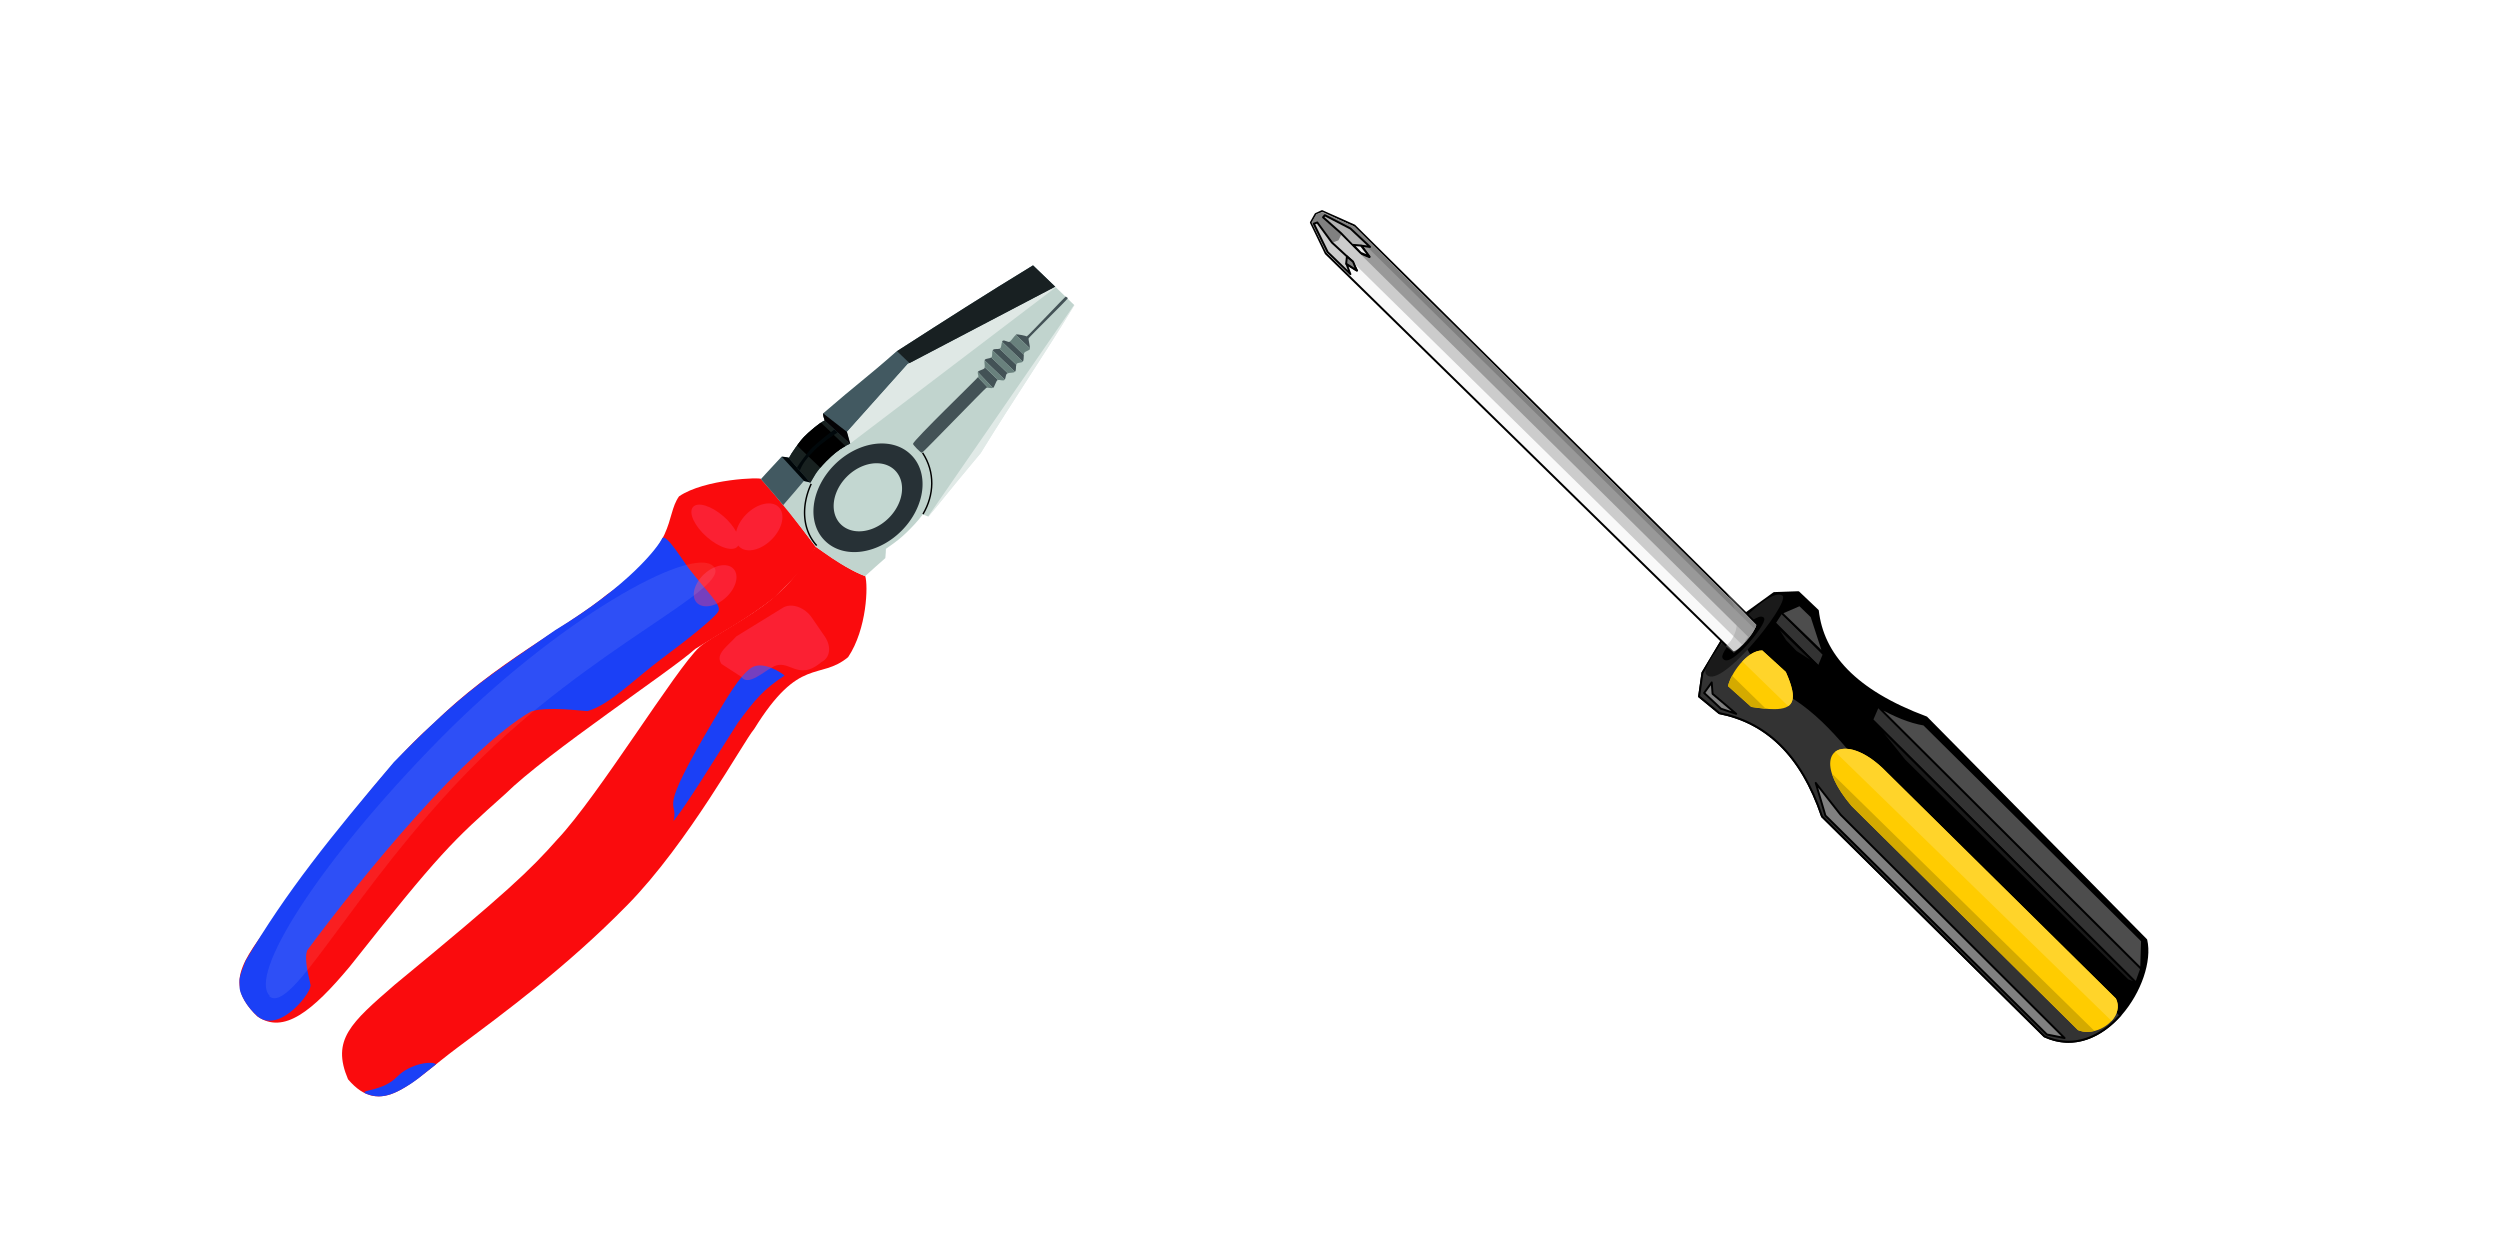 <?xml version="1.0" encoding="UTF-8" standalone="no"?>
<svg
   viewBox="0 0 120 60"
   version="1.1"
   id="svg123"
   sodipodi:docname="tool_pliers_screwdriver_145375.svg"
   width="120"
   height="60"
   inkscape:version="1.4.2 (f4327f4, 2025-05-13)"
   xmlns:inkscape="http://www.inkscape.org/namespaces/inkscape"
   xmlns:sodipodi="http://sodipodi.sourceforge.net/DTD/sodipodi-0.dtd"
   xmlns="http://www.w3.org/2000/svg"
   xmlns:svg="http://www.w3.org/2000/svg">
  <sodipodi:namedview
     id="namedview123"
     pagecolor="#ffffff"
     bordercolor="#000000"
     borderopacity="0.25"
     inkscape:showpageshadow="2"
     inkscape:pageopacity="0.0"
     inkscape:pagecheckerboard="0"
     inkscape:deskcolor="#d1d1d1"
     inkscape:zoom="2.5455844"
     inkscape:cx="124.9222"
     inkscape:cy="1.3749299"
     inkscape:window-width="1366"
     inkscape:window-height="697"
     inkscape:window-x="-8"
     inkscape:window-y="-8"
     inkscape:window-maximized="1"
     inkscape:current-layer="svg123" />
  <defs
     id="defs3">
    <filter
       id="filter4704">
      <feGaussianBlur
         stdDeviation="12.06"
         id="feGaussianBlur1" />
    </filter>
    <filter
       id="filter4414"
       x="-0.083"
       y="-0.085"
       width="1.166"
       height="1.169">
      <feGaussianBlur
         stdDeviation="6.541"
         id="feGaussianBlur2" />
    </filter>
    <linearGradient
       gradientTransform="matrix(-0.495,0.511,-0.511,-0.495,727.598,49.745)"
       gradientUnits="userSpaceOnUse"
       id="linearGradient4333"
       x1="782.904"
       x2="797.933"
       y1="375.791"
       y2="-38.888">
      <stop
         offset="0"
         stop-color="#920309"
         id="stop2" />
      <stop
         offset="1"
         stop-color="#920309"
         stop-opacity="0"
         id="stop3" />
    </linearGradient>
  </defs>
  <g
     transform="matrix(0.075,0,0,-0.078,54.713,71.817)"
     id="g122"
     inkscape:export-filename="atornillador.png"
     inkscape:export-xdpi="96"
     inkscape:export-ydpi="96">
    <path
       d="m 372.464,526.629 -12.396,-19.941 -2.156,-14.552 12.935,-10.24 c 29.385,-5.585 52.166,-24.976 65.752,-63.596 L 578.882,283.024 c 37.972,-16.823 71.364,33.365 65.213,59.284 L 503.429,479.202 c -46.226,16.539 -66.37,39.163 -69.525,65.752 l -12.396,11.318 -15.63,-0.539 -19.402,-13.474 z"
       fill-rule="evenodd"
       stroke="#000000"
       stroke-linecap="round"
       stroke-linejoin="round"
       stroke-width="1.25"
       id="path98" />
    <path
       d="m 594.538,279.641 c -5.061,-0.031 -10.316,1.009 -15.656,3.375 L 436.601,418.297 c -13.586,38.62 -36.365,58.009 -65.75,63.594 l -12.938,10.25 2.156,14.562 12.406,19.938 8.031,8.969 22.671,-36.527 c 30.324,-12.619 47.605,-36.098 68.411,-60.42 L 627.476,296.047 c -8.791,-9.519 -20.27,-16.329 -32.938,-16.406 z"
       fill="#333333"
       fill-rule="evenodd"
       stroke="#000000"
       stroke-linecap="round"
       stroke-linejoin="round"
       stroke-width="1.25"
       id="path99" />
    <path
       d="m 606.82,285.735 c -2.184,-0.06 -4.354,0.272 -6.375,1.062 L 455.476,424.766 c -10.555,11.998 -14.325,21.476 -13.562,27.562 1.419,11.321 18.453,10.898 36.25,-6.969 l 146.531,-139.156 c 4.021,-7.811 -2.763,-16.121 -11.406,-19.219 -2.092,-0.75 -4.285,-1.19 -6.469,-1.25 z m -200.812,198.594 c -4.014,-0.01 -8.963,0.537 -14.688,1.344 l -14.896,12.838 c 1.622,7.34 11.86,21.954 21.927,21.943 l 15.062,-13.219 c 8.348,-17.856 4.637,-22.877 -7.406,-22.906 z"
       fill="#ffcc00"
       fill-rule="evenodd"
       id="path100" />
    <path
       d="m 637.628,315.9 -168.909,161.902 3.773,8.406 168.485,-161.318 z"
       fill="#333333"
       fill-rule="evenodd"
       stroke="#000000"
       stroke-linecap="round"
       stroke-linejoin="round"
       stroke-width="1.25"
       id="path101" />
    <path
       d="m 640.861,324.523 0.539,17.246 -139.588,133.121 c -9.049,1.456 -19.102,5.443 -29.585,11.203 z"
       fill="#4d4d4d"
       fill-rule="evenodd"
       stroke="#000000"
       stroke-linecap="round"
       stroke-linejoin="round"
       stroke-width="1.25"
       id="path102" />
    <path
       d="m 406.418,537.408 28.025,-26.947 3.234,7.545 -26.947,25.87 z"
       fill="#333333"
       fill-rule="evenodd"
       stroke="#000000"
       stroke-linecap="round"
       stroke-linejoin="round"
       stroke-width="1.25"
       id="path103" />
    <path
       d="m 437.564,518.659 -7.669,22.646 -7.62,7.081 -11.545,-4.822 z"
       fill="#4d4d4d"
       fill-rule="evenodd"
       stroke="#000000"
       stroke-linecap="round"
       stroke-linejoin="round"
       stroke-width="1.25"
       id="path104" />
    <path
       d="m 468.397,477.952 21.019,-25.159 142.822,-135.276 5.928,-2.156 z"
       fill="#1a1a1a"
       fill-rule="evenodd"
       stroke="#000000"
       stroke-linecap="round"
       stroke-linejoin="round"
       stroke-width="1.25"
       id="path105" />
    <path
       d="M 406.957,536.331 Z"
       fill="#ffffff"
       fill-rule="evenodd"
       stroke="#000000"
       stroke-linecap="round"
       stroke-linejoin="round"
       stroke-width="1.25"
       id="path106" />
    <path
       d="m 419.882,519.623 -6.789,6.789 -6.883,10.448 27.694,-25.86 z"
       fill="#1a1a1a"
       fill-rule="evenodd"
       stroke="#000000"
       stroke-linecap="round"
       stroke-linejoin="round"
       stroke-width="1.25"
       id="path107" />
    <path
       d="m 366.536,493.754 15.1,-12.292 -9.711,3.13 -10.779,9.701 4.851,6.467 z"
       fill="#808080"
       fill-rule="evenodd"
       stroke="#000000"
       stroke-linecap="round"
       stroke-linejoin="round"
       stroke-width="1.25"
       id="path108" />
    <path
       d="m 432.559,438.911 15.897,-19.533 143.361,-137.432 -11.318,2.156 -141.744,134.737 z"
       fill="#808080"
       fill-rule="evenodd"
       stroke="#000000"
       stroke-linecap="round"
       stroke-linejoin="round"
       stroke-width="1.25"
       id="path109" />
    <path
       d="m 362.071,506.509 c 7.03,-13.787 53.689,42.302 49.359,47.523 -9.192,7.585 -52.275,-40.553 -49.359,-47.523 z"
       fill="#1a1a1a"
       fill-rule="evenodd"
       id="path110" />
    <path
       d="m 373.503,516.149 c 3.608,-6.97 27.558,21.386 25.335,24.025 -4.718,3.835 -26.832,-20.502 -25.335,-24.025 z"
       fill-rule="evenodd"
       stroke="#000000"
       stroke-linecap="round"
       stroke-linejoin="round"
       stroke-width="1.397"
       id="path111" />
    <path
       d="m 379.215,519.751 -260.238,245.005 -9.521,19.042 3.031,5.187 4.123,1.814 20.773,-8.905 257.665,-245.37 c 1.327,-2.093 -13.154,-19.91 -15.833,-16.773 z"
       fill="#f9f9f9"
       fill-rule="evenodd"
       stroke="#000000"
       stroke-linecap="round"
       stroke-linejoin="round"
       stroke-width="1.25"
       id="path112" />
    <path
       d="m 387.365,525.858 -260.137,247.15 -14.599,15.868 4.213,1.542 20.624,-9.234 256.672,-244.739 c -0.205,-3.954 -3.873,-7.675 -6.774,-10.587 z"
       fill="#999999"
       fill-rule="evenodd"
       id="path113" />
    <path
       d="m 393.381,533.811 -258.311,244.865 1.561,-5.204 -13.112,-2.344 -4.194,-5.995 -9.514,18.666 2.996,4.95 3.886,1.133 20.135,-8.327 257.671,-245.398 c -0.235,-0.851 -0.441,-1.716 -1.118,-2.346 z"
       fill="#808080"
       fill-rule="evenodd"
       id="path114" />
    <path
       d="m 146.932,762.535 -5.789,2.309 -12.317,12.317 -11.578,9.854 1.135,1.259 16.355,-8.157 12.564,-11.332 -5.42,0.739 z"
       fill="#b3b3b3"
       fill-rule="evenodd"
       stroke="#000000"
       stroke-linecap="round"
       stroke-linejoin="round"
       stroke-width="1.25"
       id="path115" />
    <path
       d="m 141.497,769.618 -5.035,0.4 4.927,-4.927 5.604,-2.248 z"
       fill="#ececec"
       fill-rule="evenodd"
       stroke="#000000"
       stroke-linecap="round"
       stroke-linejoin="round"
       stroke-width="1.25"
       id="path116" />
    <path
       d="M 123.494,771.491 385.501,523.923 c 1.348,1.332 2.485,3.385 3.872,4.856 l -260.59,247.293 -1.665,-3.213 z"
       fill="#cccccc"
       fill-rule="evenodd"
       id="path117" />
    <path
       d="m 374.994,523.137 c 7.161,5.898 12.017,18.042 -1.041,34.87 l 20.297,-21.859 c -2.447,-7.945 -8.752,-12.99 -14.052,-17.175 z"
       fill="#999999"
       fill-rule="evenodd"
       opacity="0.41"
       id="path118" />
    <path
       d="m 139.018,754.221 -3.048,5.696 -13.056,11.578 -9.361,12.317 -2.217,-0.739 8.868,-17.491 14.534,-13.549 -2.463,6.159 z"
       fill="#cccccc"
       fill-rule="evenodd"
       stroke="#000000"
       stroke-linecap="round"
       stroke-linejoin="round"
       stroke-width="1.25"
       id="path119" />
    <path
       d="m 132.028,758.44 0.493,4.434 3.942,-3.202 2.186,-5.327 z"
       fill="#808080"
       fill-rule="evenodd"
       stroke="#000000"
       stroke-linecap="round"
       stroke-linejoin="round"
       stroke-width="1.25"
       id="path120" />
    <path
       d="m 621.882,292.485 -176.875,165.562 c 5.92,4.553 19.297,1.227 33.156,-12.688 l 146.531,-139.156 c 2.485,-4.828 0.847,-9.858 -2.812,-13.719 z m -206.937,193.719 -29.344,27.469 c 3.775,3.863 8.266,6.786 12.75,6.781 l 15.062,-13.219 c 5.647,-12.08 5.768,-18.272 1.531,-21.031 z"
       fill="#ffd42a"
       fill-rule="evenodd"
       id="path121" />
    <path
       d="m 606.82,285.735 c -2.184,-0.06 -4.354,0.272 -6.375,1.062 L 455.476,424.766 c -6.852,7.788 -10.813,14.511 -12.562,19.938 L 610.945,286.297 c -1.36,-0.324 -2.745,-0.524 -4.125,-0.562 z m -206.25,198.875 c -2.802,0.234 -5.877,0.587 -9.25,1.062 l -14.906,12.844 c 0.396,1.793 1.328,4.032 2.625,6.375 z"
       fill="#d4aa00"
       fill-rule="evenodd"
       id="path122" />
  </g>
  <g
     id="g123"
     transform="matrix(0.08,0,0,0.079,6.007,11.457)"
     inkscape:export-filename="alicates.png"
     inkscape:export-xdpi="96"
     inkscape:export-ydpi="96">
    <path
       d="m 133.724,510.735 c -10.085,-24.054 1.687,-34.282 27.958,-57.389 67.975,-56.661 81.068,-69.411 97.654,-88.37 24.481,-26.186 71.384,-104.063 85.219,-116.783 6.439,-5.92 29.658,-17.455 44.195,-29.869 11.247,-10.247 14.306,-14.052 25.49,-31.214 14.596,10.382 23.083,15.506 29.789,17.845 1.827,5.58 1.084,32.139 -10.247,49.295 -17.238,14.427 -29.091,-1.035 -56.353,43.649 -6.445,7.609 -39.367,69.056 -76.055,106.919 -36.688,37.862 -74.181,65.649 -102.088,86.751 -27.907,21.102 -45.507,43.063 -65.563,19.166 z"
       fill="#fa0b0d"
       id="path38" />
    <path
       d="m 329.059,353.839 c 3.31,-14.05 -11.332,-0.895 24.558,-62.191 7.399,-12.616 14.751,-25.635 21.707,-30.689 6.956,-5.053 18.606,2.806 20.342,4.488 -12.767,8.457 -17.767,14.651 -27.959,28.547 -15.464,24.557 -30.407,49.383 -38.649,59.844 z"
       fill="#1b40f6"
       id="path39" />
    <path
       d="m 143.818,519.163 c -2.16,-2.093 10.939,-1.309 19.188,-9.822 8.249,-8.513 21.424,-9.812 23.584,-7.719 -8.724,6.609 -11.509,10.231 -21.945,15.853 -9.961,5.367 -16.098,3.778 -20.827,1.688 z"
       fill="#1b40f6"
       id="path40" />
    <path
       d="m 79.29,472.506 c 15.841,11.166 33.136,-3.176 55.405,-30.162 54.493,-69.725 61.539,-76.132 93.248,-104.842 25.402,-25.293 100.12,-75.326 114.023,-88.191 17.717,-11.192 31.207,-18.318 47.464,-31.17 10.43,-11.039 17.826,-16.322 24.858,-30.985 -10.836,-14.262 -21.009,-29.497 -32.613,-41.112 0.239,-1.243 -34.063,-0.121 -49.352,10.526 -8.692,12.499 -0.093,29.203 -43.413,59.815 -23.518,19.628 -67.186,41.213 -104.331,78.627 -30.519,26.583 -69.477,82.168 -89.812,110.639 -22.098,30.938 -37.576,45.067 -15.478,66.856 z"
       fill="#fa0b0d"
       id="path41" />
    <path
       d="m 277.359,287.056 c -2.267,0.008 -24.332,-3.097 -33.879,0.231 -38.448,22.664 -100.266,98.604 -134.215,145.082 -2.255,5.784 1.566,18.043 1.855,20.622 2.018,3.709 -17.994,30.176 -31.368,19.741 -6.71,-5.586 -11.441,-14.612 -11.019,-18.092 -0.021,-5.415 -1.062,-3.794 3.418,-15.669 24.246,-41.964 51.723,-76.246 89.125,-120.986 42.939,-44.42 58.175,-52.935 96.668,-80.056 44.475,-27.215 61.911,-50.66 64.389,-56.063 2.554,-2.635 12.952,14.823 15.927,18.546 11.306,14.818 19.892,22.288 17.623,26.108 -2.156,3.702 -16.473,15.523 -34.075,28.786 -16.391,12.35 -31.177,28.004 -44.449,31.749 z"
       fill="#1b40f6"
       id="path42" />
    <path
       d="m 513.26,130.354 c -19.221,23.156 -27.223,33.771 -31.31,38.494 -0.911,-0.29 -1.72,-0.704 -3.387,-1.278 -2.668,3.716 -6.82,8.136 -9.819,11.032 -2.999,2.896 -5.367,5.024 -12.283,9.833 -0.089,4.06 -0.34,4.322 -0.353,5.643 -0.082,0.085 -12.154,10.864 -12.068,10.931 0.915,0.709 -6.938,-2.909 -9.578,-4.522 -7.131,-3.849 -13.751,-8.644 -20.084,-13.317 -9.842,-13.008 -20.739,-27.376 -32.949,-41.132 5.115,-5.755 6.502,-6.918 12.458,-13.579 1.737,0.138 2.235,0.102 4.427,0.672 1.31,-2.665 6.198,-9.741 9.03,-12.681 2.832,-2.94 9.093,-8.481 12.362,-10.027 -0.587,-1.713 -0.972,-2.882 -0.966,-4.196 20.675,-18.141 26.017,-21.565 44.004,-37.64 32.176,-20.923 51.439,-33.466 81.984,-52.367 l 24.814,24.168 c -20.83,34.589 -33.023,51.744 -56.283,89.964 z"
       fill="#c1d4ce"
       id="path43" />
    <path
       d="m 420.162,183.797 a 28.262,36.724 44.099 1 1 51.111,-52.746 28.262,36.724 44.099 1 1 -51.111,52.746 z"
       fill="#273136"
       id="path44"
       style="stroke-width:0.61" />
    <path
       d="m 429.562,173.707 a 17.768,23.087 44.098 1 1 32.132,-33.16 17.768,23.087 44.098 1 1 -32.132,33.16 z"
       fill="#c3d7d1"
       id="path45"
       style="stroke-width:0.383" />
    <path
       d="m 394.824,161.888 c 3.247,-3.827 10.026,-11.703 12.389,-14.676 2.201,0.426 1.688,0.367 3.98,0.987 2.118,-3.445 2.799,-6.107 9.409,-12.927 4.541,-4.686 8.862,-8.173 14.429,-10.762 l -1.922,-7.062 36.441,-41.287 88.498,-46.974 -13.324,-12.965 c -30.545,18.9 -49.809,31.436 -81.985,52.359 -17.987,16.074 -23.317,19.505 -43.992,37.646 -0.006,1.314 0.378,2.489 0.965,4.201 -3.269,1.547 -9.549,7.084 -12.381,10.024 -2.832,2.94 -7.712,10.016 -9.021,12.681 -2.192,-0.57 -2.684,-0.525 -4.42,-0.663 -5.914,6.614 -7.472,8.004 -12.392,13.654 l 1.632,1.861 c 5.901,6.797 6.882,8.176 11.694,13.902 z"
       fill="#425961"
       id="path46" />
    <path
       d="m 388.072,182.608 c 6.486,-6.693 8.259,-15.489 3.976,-19.638 -4.283,-4.15 -13.003,-2.087 -19.489,4.606 -3.138,3.238 -5.163,6.975 -5.946,10.434 -1.597,-3.013 -4.172,-6.277 -7.5,-9.227 -7.417,-6.575 -15.686,-9.114 -18.462,-5.668 -2.776,3.446 0.984,11.582 8.401,18.158 7.417,6.575 15.686,9.114 18.462,5.668 l 0.054,-0.056 c 0.11,-0.142 0.195,-0.304 0.283,-0.461 0.214,0.283 0.445,0.541 0.704,0.791 l 0.07,0.068 c 4.316,4.065 12.999,1.98 19.447,-4.675 z"
       fill="#fc3f6c"
       fill-opacity="0.49"
       opacity="0.827"
       id="path47" />
    <path
       d="m 343.01,221.198 a 9.643,15.071 46.738 1 1 0.061,0.064"
       fill="#fc3f6c"
       fill-opacity="0.49"
       opacity="0.827"
       id="path48"
       style="stroke-width:0.601" />
    <path
       d="m 417.844,257.193 c -14.635,12.573 -19.509,-2.908 -29.515,3.212 -5.185,2.529 -14.59,11.812 -18.695,5.762 l -11.842,-7.795 c -4.106,-6.051 3.807,-10.845 8.896,-16.73 l 28.545,-17.774 c 5.185,-2.529 12.665,0.307 16.771,6.358 l 7.791,11.482 c 4.106,6.051 3.236,12.957 -1.949,15.486 z"
       fill="#fc3f6c"
       fill-opacity="0.49"
       opacity="0.827"
       id="path49" />
    <path
       d="m 558.386,29.514 -0.337,-0.326 -88.498,46.974 -36.441,41.287 1.908,7.021 z m -123.574,95.11 c -0.032,0.015 -0.064,0.028 -0.096,0.043 l 0.014,0.014 z"
       fill="#dfe8e5"
       fill-rule="evenodd"
       id="path50" />
    <path
       d="m 511.675,84.152 c -0.757,1.219 -38.567,38.15 -38.956,40.484 -0.099,0.634 4.709,5.592 5.34,5.473 0.631,-0.118 37.994,-39.291 38.749,-39.596 0.175,-0.071 0.591,0.025 0.899,0.055 z"
       fill="#435256"
       id="path51" />
    <path
       d="m 515.741,78.101 c -0.025,0.186 -0.009,0.417 -0.088,0.541 -0.606,0.946 -3.565,1.394 -4.015,2.261 -0.019,0.037 0.002,0.086 -0.012,0.125 l 9.055,9.645 c 0.021,-0.01 0.063,0.01 0.083,-0.001 0.853,-0.478 1.695,-4.092 2.621,-4.728 0.095,-0.065 0.252,-0.047 0.372,-0.075 z"
       fill="#435256"
       id="path52" />
    <path
       d="m 527.735,85.613 c 0.711,-0.907 0.448,-2.791 1.367,-3.63 0.122,-0.111 0.338,-0.148 0.508,-0.215 l -9.968,-9.659 c -0.952,0.879 -3.155,0.54 -3.875,1.499 -0.058,0.078 -0.042,0.232 -0.078,0.333 z"
       fill="#435256"
       id="path53" />
    <path
       d="M 527.735,85.613 515.69,73.941 c -0.366,1.028 0.203,3.026 0.052,4.16 l 8.016,7.768 c 1.056,-0.247 2.941,0.695 3.816,-0.005 0.076,-0.061 0.102,-0.175 0.162,-0.251 z"
       fill="#69817d"
       id="path54" />
    <path
       d="m 520.681,90.673 -9.055,-9.645 c -0.316,0.869 0.563,2.14 0.294,2.871 -0.002,0.005 -0.24,0.245 -0.245,0.253 l 6.032,6.416 c 0.989,0.097 2.288,0.413 2.974,0.105 z"
       fill="#69817d"
       id="path55" />
    <path
       d="m 524.605,66.819 c -1.117,0.494 -3.038,-0.151 -3.928,0.767 -0.081,0.084 -0.09,0.22 -0.147,0.32 l 13.351,12.937 c 0.014,-0.013 0.041,-0.014 0.055,-0.029 0.867,-0.894 0.346,-2.996 0.763,-4.215 z"
       fill="#435256"
       id="path56" />
    <path
       d="m 534.413,58.439 8.451,8.189 c 0.106,-1.414 -1.028,-5.393 -0.773,-6.084 0.281,-0.764 23.353,-23.652 23.451,-24.286 0.099,-0.634 -0.971,-0.638 -1.068,-1.117 -0.098,-0.479 -23.2,24.529 -23.507,24.232 -0.307,-0.297 -5.596,-1.477 -6.35,-1.172 -0.042,0.017 -0.153,0.202 -0.204,0.238 z"
       fill="#435256"
       id="path57" />
    <path
       d="m 530.828,62.532 8.367,8.108 c 0.043,-0.549 0.112,-1.036 0.284,-1.304 0.606,-0.946 2.929,-1.356 3.38,-2.224 0.042,-0.082 -0.005,-0.337 0.006,-0.484 l -8.451,-8.189 c -0.84,0.594 -2.689,3.421 -3.585,4.093 z"
       fill="#69817d"
       id="path58" />
    <path
       d="m 538.663,74.644 c 0.536,-0.715 0.423,-2.619 0.531,-4.004 l -8.367,-8.108 c -0.015,0.012 -0.053,0.06 -0.068,0.07 -0.926,0.636 -3.265,-1.349 -4.239,-0.569 -0.163,0.131 -0.253,0.381 -0.35,0.614 l 12.424,12.039 c 0.018,-0.02 0.052,-0.021 0.068,-0.043 z"
       fill="#435256"
       id="path59" />
    <path
       d="M 538.595,74.686 526.171,62.647 c -0.479,1.154 -0.338,3.256 -1.167,4.014 -0.104,0.095 -0.268,0.101 -0.398,0.158 l 10.094,9.781 c 0.061,-0.179 0.073,-0.397 0.185,-0.528 0.859,-1.003 2.92,-0.476 3.711,-1.386 z"
       fill="#69817d"
       id="path60" />
    <path
       d="M 533.881,80.843 520.53,67.906 c -0.641,1.13 0.056,3.176 -0.751,4.118 -0.034,0.04 -0.098,0.049 -0.137,0.085 l 9.968,9.659 c 1.204,-0.478 3.369,-0.08 4.271,-0.924 z"
       fill="#69817d"
       id="path61" />
    <path
       d="m 414.94,186.446 a 33.014,42.381 44.097 0 1 -3.306,-37.486"
       fill="none"
       stroke="#000000"
       stroke-width="0.884"
       id="path62" />
    <path
       d="m 478.711,167.325 c 6.735,-11.569 7.385,-25.441 -0.234,-37.204"
       fill="none"
       stroke="#000000"
       stroke-width="0.875"
       id="path63" />
    <path
       d="M 86.787,460.033 C 73.636,447.29 116.082,379.059 187.819,305.026 259.557,230.993 339.712,186.21 352.862,198.953 366.013,211.696 279.32,247.763 207.583,321.796 136.262,395.399 100.13,472.243 86.405,460.247"
       fill="#f9f9f9"
       fill-opacity="0.106"
       opacity="0.827"
       id="path64" />
    <path
       d="M 558.049,29.187 544.725,16.222 C 514.307,35.043 495.043,47.575 463.109,68.341 l 7.497,7.264 z"
       fill="#182022"
       id="path66" />
    <path
       d="m 434.839,124.596 -15.14,-14.153 c -3.273,1.557 -9.54,7.075 -12.367,10.01 -2.828,2.936 -7.712,10.016 -9.021,12.681 l -0.305,-0.078 12.998,15.099 0.194,0.052 c 2.118,-3.445 2.795,-6.115 9.404,-12.936 4.489,-4.633 8.762,-8.096 14.237,-10.676 z"
       fill="#182120"
       id="path67" />
    <path
       d="m 435.031,124.51 -1.922,-7.062 0.014,-0.014 -14.306,-11.277 c -0.027,0.023 -0.041,0.047 -0.068,0.07 -0.006,1.314 0.378,2.489 0.965,4.201 -0.005,0.002 -0.008,0.011 -0.014,0.014 l 15.167,14.153 z"
       fill="#040305"
       id="path68" />
    <path
       d="m 411.031,148.155 -13.026,-15.099 c -1.862,-0.467 -2.463,-0.464 -4.032,-0.586 l 13.38,14.761 c 1.921,0.375 1.751,0.397 3.678,0.924 z"
       fill="#000609"
       id="path69" />
    <path
       d="m 432.165,125.979 -14.671,-14.216 c -3.381,2.293 -7.88,6.32 -10.162,8.69 -1.176,1.221 -2.71,3.16 -4.19,5.195 l 13.941,13.508 c 0.949,-1.137 2.09,-2.409 3.519,-3.885 3.73,-3.849 7.318,-6.894 11.563,-9.293 z"
       fill=".425"
       opacity="0.425"
       id="path70" />
    <path
       d="m 427.497,117.742 -1.959,-1.79 c -1.978,1.361 -10.391,8.109 -13.268,10.998 -2.871,2.883 -7.855,9.774 -9.148,12.032 0,0 0.476,0.451 1.704,1.825 1.304,-2.821 2.129,-5.384 8.739,-12.205 4.489,-4.633 11.424,-9.273 13.932,-10.86 z"
       fill="#01080b"
       id="path71" />
    <path
       d="m 481.945,168.853 c 4.086,-4.723 12.094,-15.341 31.315,-38.497 23.26,-38.22 35.457,-55.383 56.287,-89.972 l -0.154,-0.15 -87.628,128.553 c 0.06,0.02 0.12,0.047 0.181,0.066 z"
       fill="#ffffff"
       fill-opacity="0.517"
       id="path72" />
  </g>
</svg>

